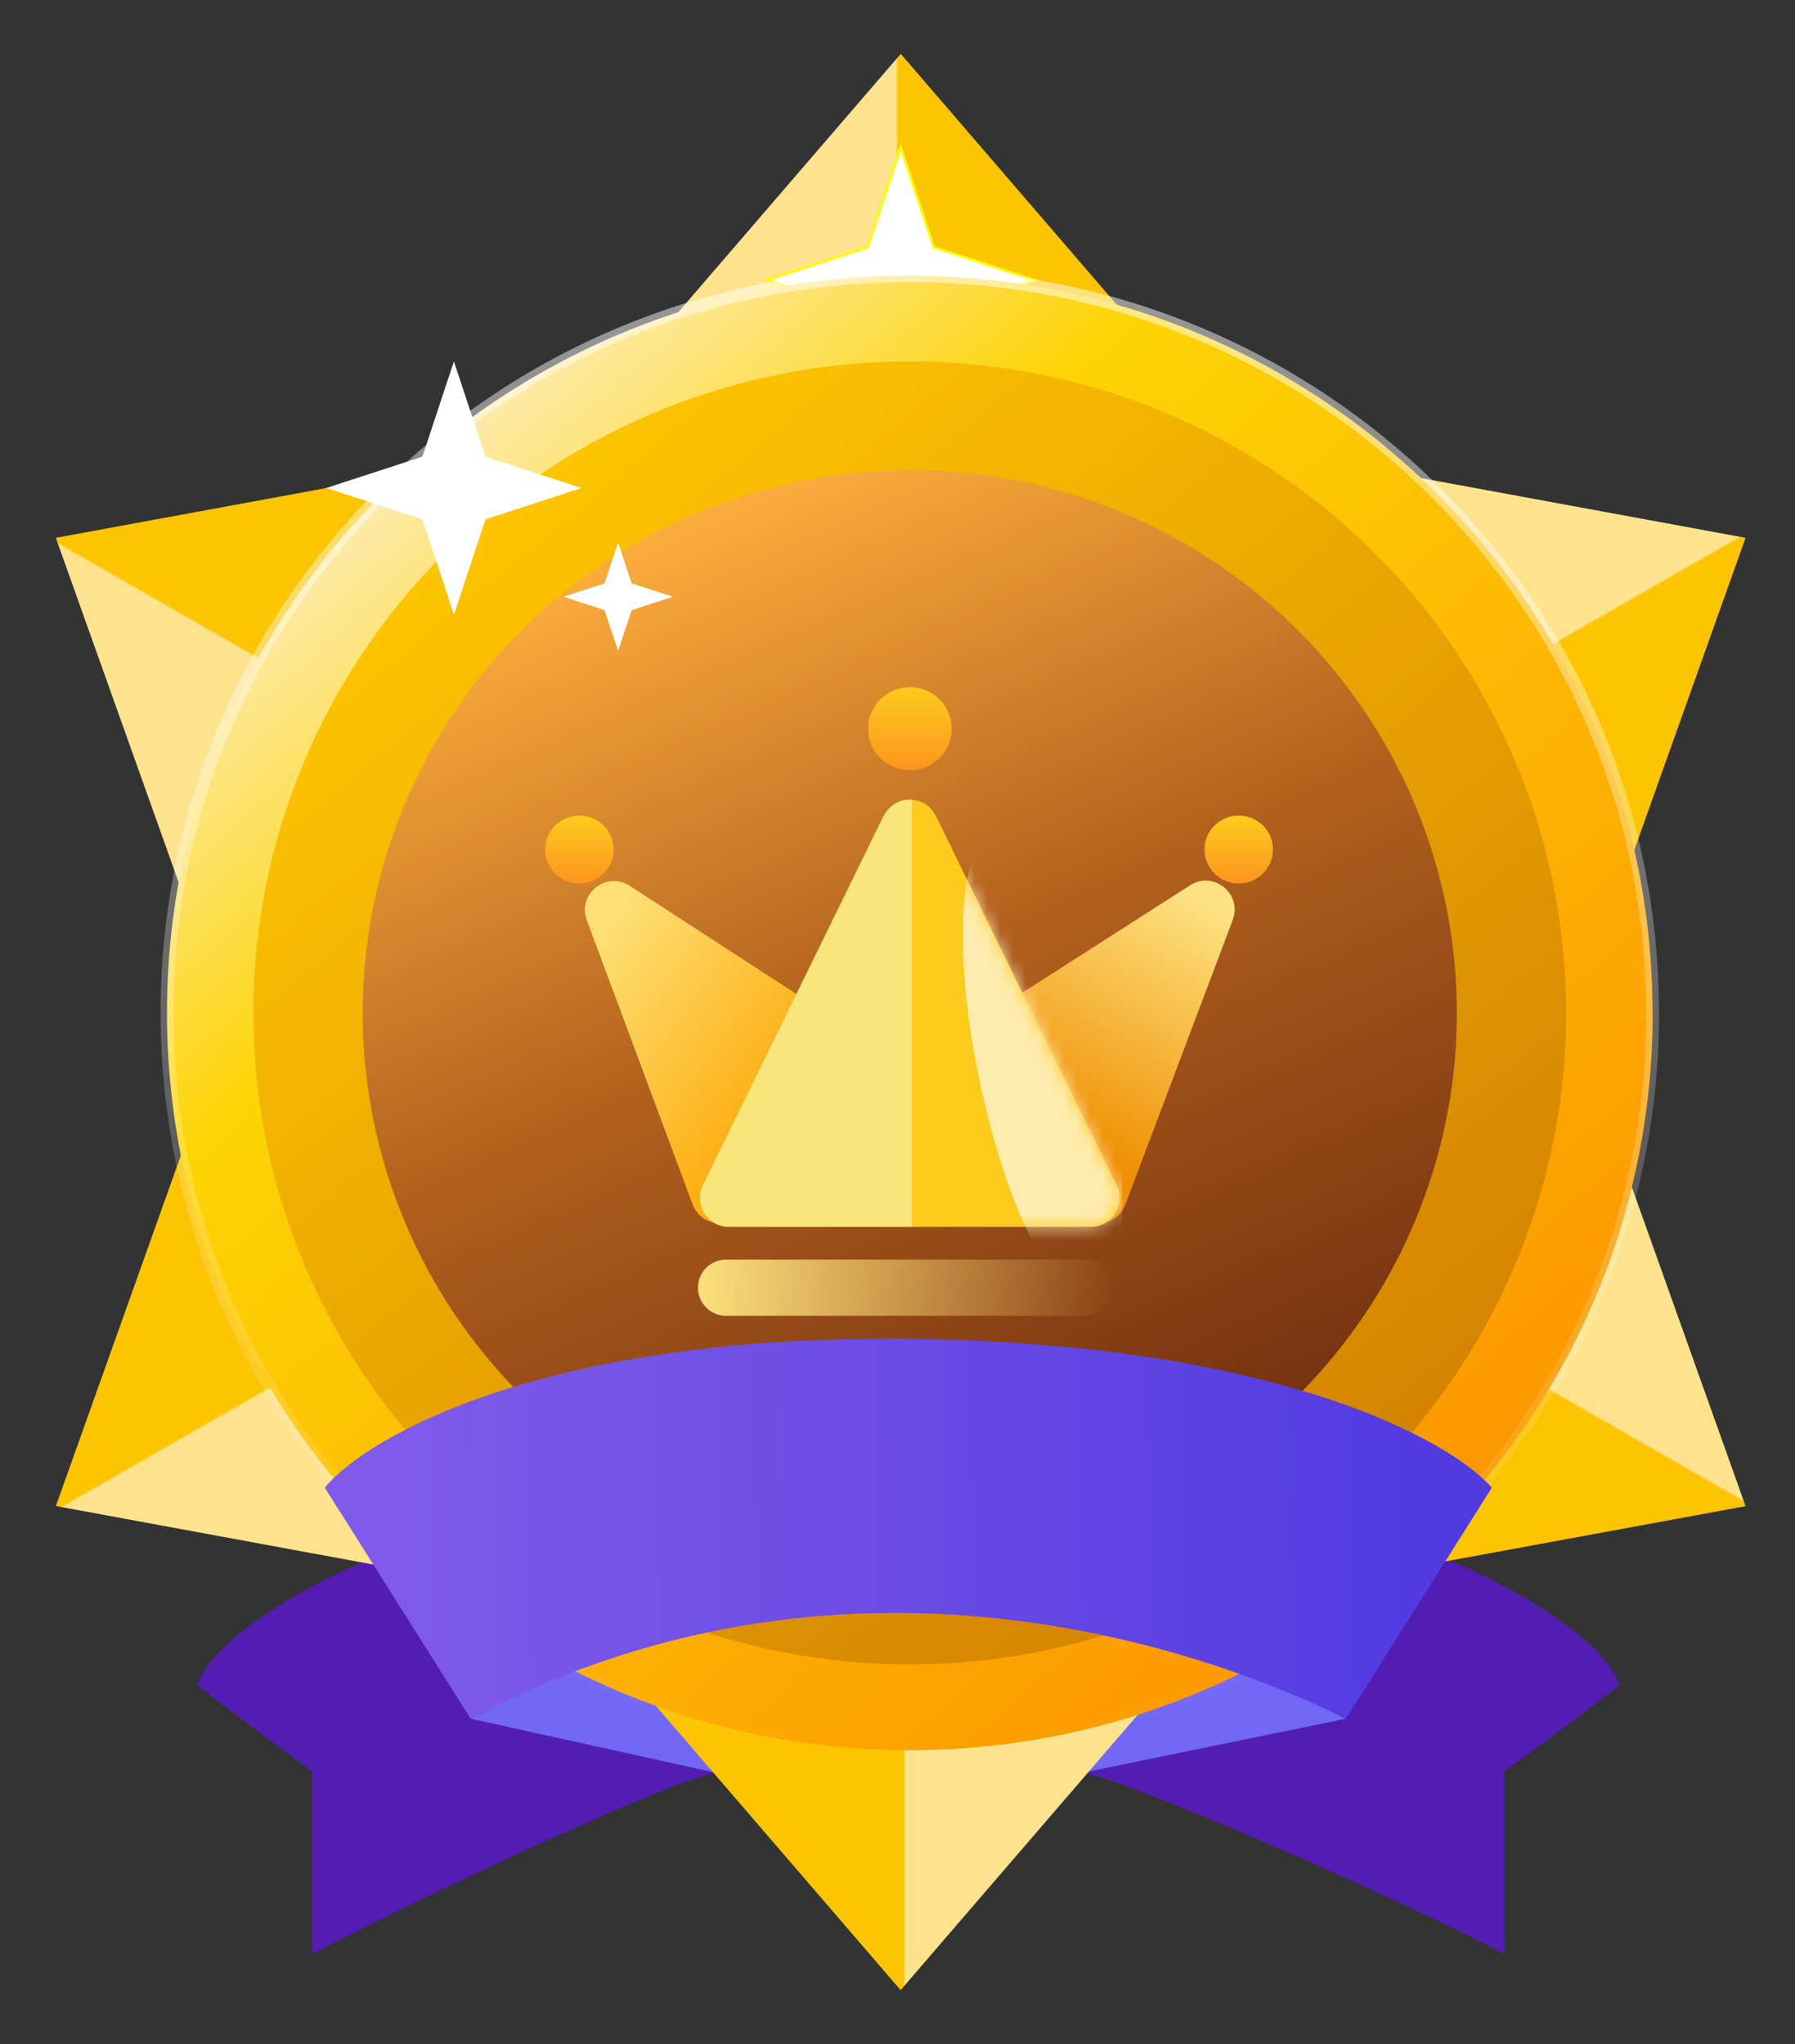 <?xml version="1.0" encoding="UTF-8"?>
<svg id="Layer_1" xmlns="http://www.w3.org/2000/svg" xmlns:xlink="http://www.w3.org/1999/xlink" viewBox="0 0 140.5 160">
  <rect x="0" y="0" width="140.5" height="160" fill="#333333" stroke="none"/>
  <defs>
    <style>
      .cls-1 {
        mask: url(#mask);
      }

      .cls-2 {
        fill: url(#linear-gradient-7);
        stroke: url(#linear-gradient-8);
      }

      .cls-3 {
        fill: url(#linear-gradient-5);
      }

      .cls-4 {
        fill: url(#linear-gradient-6);
      }

      .cls-5 {
        fill: url(#linear-gradient-9);
      }

      .cls-6 {
        fill: url(#linear-gradient-4);
      }

      .cls-7 {
        fill: url(#linear-gradient-3);
      }

      .cls-8 {
        fill: url(#linear-gradient-2);
      }

      .cls-9 {
        fill: url(#linear-gradient);
      }

      .cls-10 {
        fill: #fff;
      }

      .cls-11 {
        fill: #531cb2;
      }

      .cls-12 {
        fill: url(#linear-gradient-10);
      }

      .cls-13 {
        fill: url(#linear-gradient-11);
      }

      .cls-14 {
        fill: url(#linear-gradient-12);
      }

      .cls-15 {
        fill: url(#linear-gradient-13);
      }

      .cls-16 {
        fill: url(#linear-gradient-14);
      }

      .cls-17 {
        fill: url(#linear-gradient-15);
      }

      .cls-18 {
        fill: url(#linear-gradient-16);
      }

      .cls-19 {
        fill: url(#linear-gradient-17);
      }

      .cls-20 {
        fill: url(#linear-gradient-18);
      }

      .cls-21 {
        fill: #7266f6;
      }

      .cls-22 {
        fill: rgba(253, 243, 208, .8);
      }

      .cls-23 {
        fill: none;
        stroke: #f8fd01;
        stroke-width: .2px;
      }
    </style>
    <linearGradient id="linear-gradient" x1="-226.01" y1="34.51" x2="-206.99" y2="34.51" gradientTransform="translate(287 52) scale(1 -1)" gradientUnits="userSpaceOnUse">
      <stop offset=".48" stop-color="#fde38e"/>
      <stop offset=".49" stop-color="#fdc401"/>
    </linearGradient>
    <linearGradient id="linear-gradient-2" x1="-206.99" y1="-90.51" x2="-226.01" y2="-90.51" xlink:href="#linear-gradient"/>
    <linearGradient id="linear-gradient-3" x1="-157.32" y1="-51.02" x2="-166.72" y2="-67.42" xlink:href="#linear-gradient"/>
    <linearGradient id="linear-gradient-4" x1="-275.68" y1="-4.98" x2="-266.28" y2="11.42" xlink:href="#linear-gradient"/>
    <linearGradient id="linear-gradient-5" x1="-166.72" y1="11.42" x2="-157.32" y2="-4.98" xlink:href="#linear-gradient"/>
    <linearGradient id="linear-gradient-6" x1="-266.28" y1="-67.42" x2="-275.68" y2="-51.02" xlink:href="#linear-gradient"/>
    <linearGradient id="linear-gradient-7" x1="-253.81" y1="15.44" x2="-176.43" y2="-71.51" gradientTransform="translate(287 52) scale(1 -1)" gradientUnits="userSpaceOnUse">
      <stop offset="0" stop-color="#fdeaa7"/>
      <stop offset=".24" stop-color="#fdd405"/>
      <stop offset="1" stop-color="#fd9600"/>
    </linearGradient>
    <linearGradient id="linear-gradient-8" x1="-215.79" y1="30.91" x2="-215.79" y2="-85.5" gradientTransform="translate(287 52) scale(1 -1)" gradientUnits="userSpaceOnUse">
      <stop offset="0" stop-color="#fff" stop-opacity=".5"/>
      <stop offset="1" stop-color="#fff" stop-opacity="0"/>
    </linearGradient>
    <linearGradient id="linear-gradient-9" x1="-248.15" y1="12.05" x2="-183.08" y2="-67.05" gradientTransform="translate(287 52) scale(1 -1)" gradientUnits="userSpaceOnUse">
      <stop offset="0" stop-color="#fdc401"/>
      <stop offset="1" stop-color="#d38302"/>
    </linearGradient>
    <linearGradient id="linear-gradient-10" x1="-233.59" y1="12.43" x2="-198.77" y2="-65.25" gradientTransform="translate(287 52) scale(1 -1)" gradientUnits="userSpaceOnUse">
      <stop offset="0" stop-color="#fdaf3d"/>
      <stop offset=".48" stop-color="#b1601d"/>
      <stop offset="1" stop-color="#743010"/>
    </linearGradient>
    <linearGradient id="linear-gradient-11" x1="-241.82" y1="-23.78" x2="-224.53" y2="-36.45" gradientTransform="translate(287 52) scale(1 -1)" gradientUnits="userSpaceOnUse">
      <stop offset="0" stop-color="#fddf75"/>
      <stop offset="1" stop-color="#fda601"/>
    </linearGradient>
    <linearGradient id="linear-gradient-12" x1="-199.49" y1="-14.78" x2="-209.91" y2="-33.67" gradientTransform="translate(287 52) scale(1 -1)" gradientUnits="userSpaceOnUse">
      <stop offset="0" stop-color="#fde281"/>
      <stop offset="1" stop-color="#f08f02"/>
    </linearGradient>
    <linearGradient id="linear-gradient-13" x1="-224.88" y1="-27.31" x2="-206.42" y2="-27.31" gradientTransform="translate(287 52) scale(1 -1)" gradientUnits="userSpaceOnUse">
      <stop offset=".5" stop-color="#fae57a"/>
      <stop offset=".5" stop-color="#fdca1e"/>
    </linearGradient>
    <mask id="mask" x="54.8" y="62.59" width="33.06" height="39.19" maskUnits="userSpaceOnUse">
      <g id="mask0_3_64">
        <path class="cls-15" d="M69.18,63.86c.83-1.69,3.24-1.69,4.07,0l14.15,28.92c.74,1.51-.36,3.26-2.04,3.26h-28.31c-1.68,0-2.77-1.76-2.04-3.26l14.15-28.92Z"/>
      </g>
    </mask>
    <linearGradient id="linear-gradient-14" x1="-215.78" y1="-1.79" x2="-215.78" y2="-8.29" gradientTransform="translate(287 52) scale(1 -1)" gradientUnits="userSpaceOnUse">
      <stop offset="0" stop-color="#fdcb1e"/>
      <stop offset="1" stop-color="#fd951e"/>
    </linearGradient>
    <linearGradient id="linear-gradient-15" x1="-241.65" y1="-11.84" x2="-241.65" y2="-17.15" xlink:href="#linear-gradient-14"/>
    <linearGradient id="linear-gradient-16" x1="-190.04" y1="-11.84" x2="-190.04" y2="-17.15" xlink:href="#linear-gradient-14"/>
    <linearGradient id="linear-gradient-17" x1="-232.01" y1="-48.81" x2="-199.44" y2="-48.81" gradientTransform="translate(287 52) scale(1 -1)" gradientUnits="userSpaceOnUse">
      <stop offset="0" stop-color="#fbde7b"/>
      <stop offset="1" stop-color="#fbde7b" stop-opacity="0"/>
    </linearGradient>
    <linearGradient id="linear-gradient-18" x1="-256.71" y1="-68.3" x2="-174.46" y2="-67.38" gradientTransform="translate(287 52) scale(1 -1)" gradientUnits="userSpaceOnUse">
      <stop offset="0" stop-color="#805be9"/>
      <stop offset="1" stop-color="#523ae1"/>
    </linearGradient>
  </defs>
  <path class="cls-11" d="M15.43,131.9c1.28-3.88,9.59-8.39,14.2-10.11l7.21,12.75,19.27,4.25c-2.4,0-22.83,9.51-31.68,14.17v-14.31c-4.4-3.16-9-6.74-9-6.74Z"/>
  <path class="cls-11" d="M126.76,131.9c-1.28-3.88-9.59-8.39-14.2-10.11l-7.21,12.75-20.7,4.25c2.4,0,24.26,9.51,33.11,14.17v-14.31c4.4-3.16,9-6.74,9-6.74Z"/>
  <path class="cls-21" d="M47.55,128.87l8.56,9.92-19.27-4.25,10.7-5.67Z"/>
  <path class="cls-21" d="M93.93,128.87l-9.28,9.92,20.7-4.25-11.42-5.67Z"/>
  <path class="cls-9" d="M70.5,4.21l22.87,26.56h-45.73l22.87-26.56Z"/>
  <path class="cls-8" d="M70.5,155.79l-22.87-26.56h45.73l-22.87,26.56Z"/>
  <g>
    <path class="cls-10" d="M70.5,11.29l2.65,8,8.06,2.63-8.06,2.63-2.65,8-2.65-8-8.06-2.63,8.06-2.63,2.65-8Z"/>
    <path class="cls-23" d="M70.5,11.53l2.58,7.78v.04s.05.01.05.01l7.84,2.56-7.84,2.56h-.04s-.01.05-.01.05l-2.58,7.78-2.58-7.78v-.04s-.05-.01-.05-.01l-7.84-2.56,7.84-2.56h.04s.01-.05.01-.05l2.58-7.78Z"/>
  </g>
  <path class="cls-7" d="M136.63,117.9l-34.61,6.37,22.87-39.31,11.74,32.94Z"/>
  <path class="cls-6" d="M4.37,42.1l34.61-6.37-22.87,39.31L4.37,42.1Z"/>
  <path class="cls-3" d="M136.63,42.1l-11.74,32.94-22.87-39.31,34.61,6.37Z"/>
  <path class="cls-4" d="M4.37,117.9l11.74-32.94,22.87,39.31-34.61-6.38Z"/>
  <path class="cls-2" d="M129.36,79.29c0,31.87-26.03,57.71-58.14,57.71S13.07,111.16,13.07,79.29s26.03-57.71,58.14-57.71,58.14,25.84,58.14,57.71Z"/>
  <ellipse class="cls-5" cx="71.21" cy="79.29" rx="51.38" ry="51"/>
  <ellipse class="cls-12" cx="71.21" cy="79.29" rx="42.82" ry="42.5"/>
  <g>
    <path class="cls-13" d="M45.93,72.03c-.76-2.05,1.53-3.88,3.36-2.69l34.26,22.24c1.89,1.23,1.02,4.17-1.23,4.17h-25.99c-.95,0-1.79-.59-2.12-1.48l-8.28-22.24Z"/>
    <path class="cls-14" d="M96.49,72.01c.77-2.04-1.51-3.89-3.34-2.71l-34.76,22.27c-1.91,1.22-1.04,4.18,1.22,4.18h26.36c.94,0,1.79-.58,2.12-1.47l8.4-22.27Z"/>
    <path class="cls-15" d="M69.18,63.86c.83-1.69,3.24-1.69,4.07,0l14.15,28.92c.74,1.51-.36,3.26-2.04,3.26h-28.31c-1.68,0-2.77-1.76-2.04-3.26l14.15-28.92Z"/>
    <g class="cls-1">
      <ellipse class="cls-22" cx="81.61" cy="83.52" rx="5.06" ry="18.63" transform="translate(-15.35 18.45) rotate(-11.8)"/>
    </g>
    <ellipse class="cls-16" cx="71.22" cy="57.04" rx="3.27" ry="3.25"/>
    <ellipse class="cls-17" cx="45.35" cy="66.5" rx="2.68" ry="2.66"/>
    <ellipse class="cls-18" cx="96.96" cy="66.5" rx="2.68" ry="2.66"/>
    <path class="cls-19" d="M56.83,98.6h28.16c1.22,0,2.2.99,2.2,2.2h0c0,1.22-.99,2.2-2.2,2.2h-28.16c-1.22,0-2.2-.99-2.2-2.2h0c0-1.22.99-2.2,2.2-2.2Z"/>
  </g>
  <path class="cls-10" d="M48.38,42.46l1.06,3.2,3.22,1.05-3.22,1.05-1.06,3.2-1.06-3.2-3.22-1.05,3.22-1.05,1.06-3.2Z"/>
  <path class="cls-10" d="M35.53,28.29l2.47,7.46,7.52,2.45-7.52,2.45-2.47,7.46-2.47-7.46-7.52-2.45,7.52-2.45,2.47-7.46Z"/>
  <path class="cls-20" d="M25.42,116.45l11.42,18.09c30.69-16.29,59.95-4.25,68.51,0l11.42-18.09c-3.27-3.74-16.95-11.31-45.56-11.65-28.61-.33-42.45,7.63-45.79,11.65Z"/>
</svg>